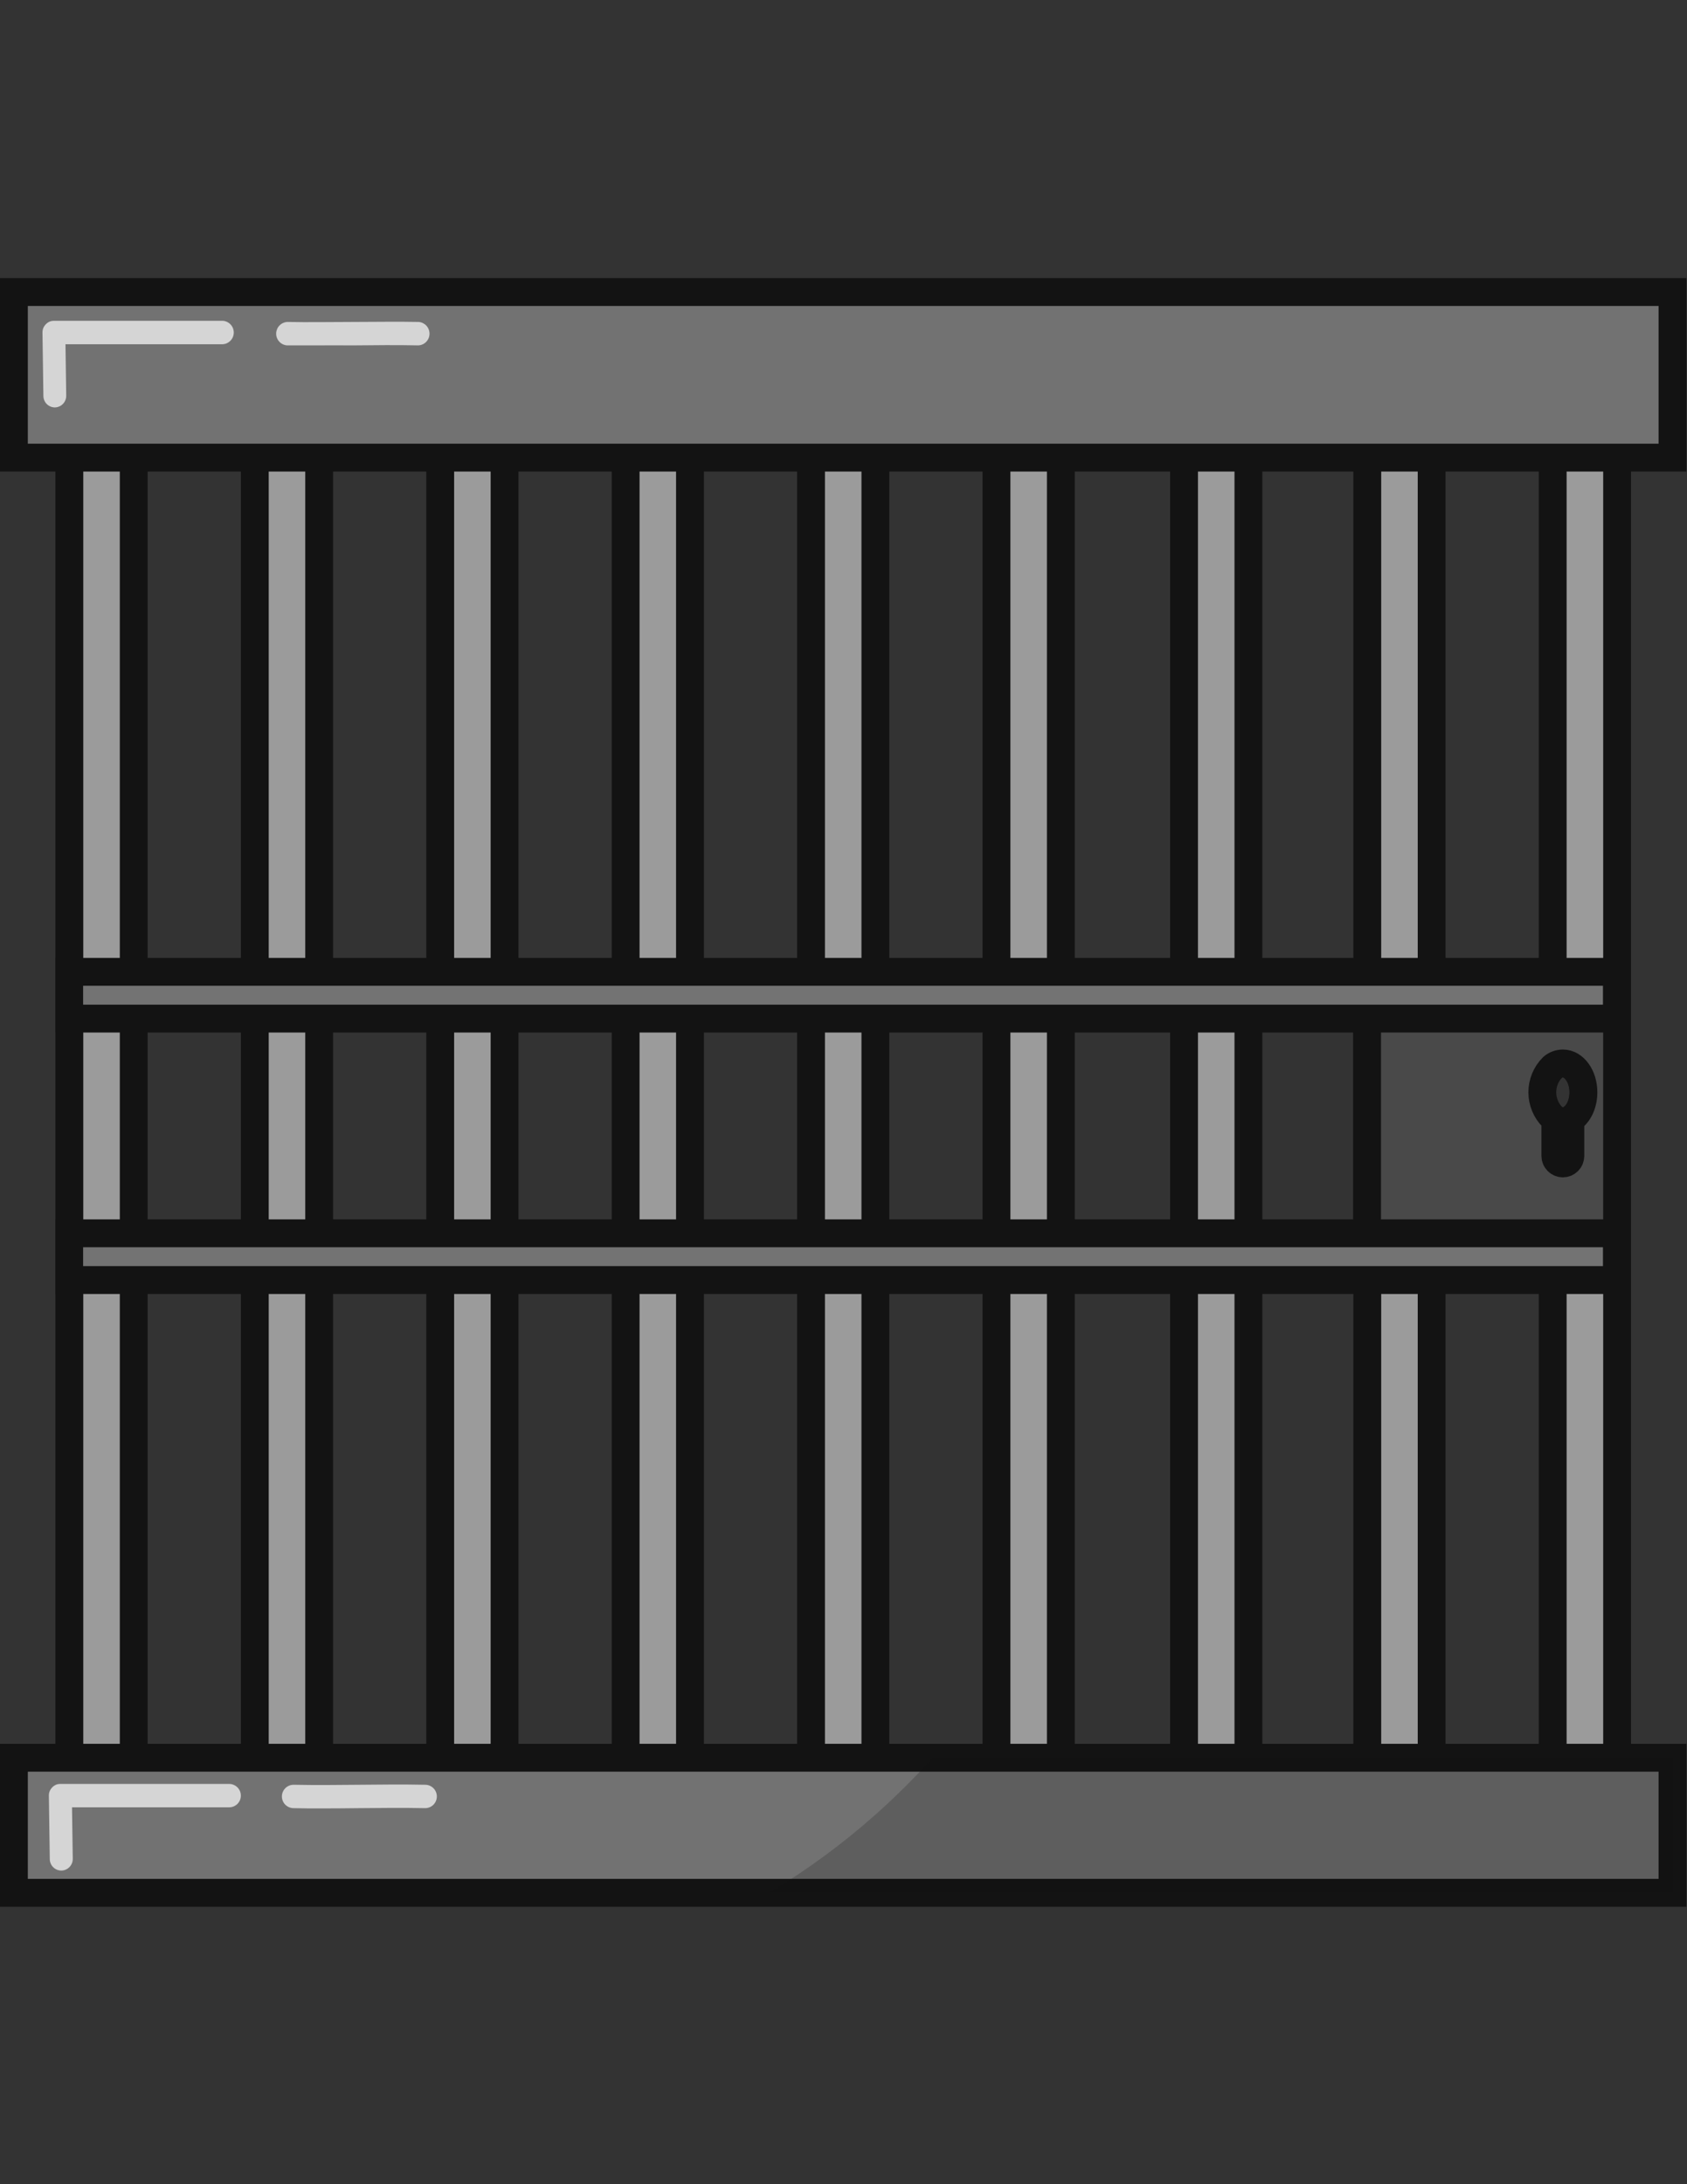 <svg xmlns="http://www.w3.org/2000/svg" xmlns:xlink="http://www.w3.org/1999/xlink" width="816" zoomAndPan="magnify" viewBox="0 0 612 792" height="1056" preserveAspectRatio="xMidYMid meet" version="1.0"><rect x="0" y="0" width="612" height="792" fill="#333333" stroke="none"/><defs><filter x="0%" y="0%" width="100%" height="100%" id="1ac812a8b9"><feColorMatrix values="0 0 0 0 1 0 0 0 0 1 0 0 0 0 1 0 0 0 1 0" color-interpolation-filters="sRGB"/></filter><clipPath id="f95fbed703"><path d="M 420 100.57 L 612 100.57 L 612 691.57 L 420 691.57 Z M 420 100.57 " clip-rule="nonzero"/></clipPath><clipPath id="838fbd43f7"><path d="M 0 100.57 L 612 100.57 L 612 171 L 0 171 Z M 0 100.57 " clip-rule="nonzero"/></clipPath><clipPath id="f5f75be0f7"><path d="M 0 632 L 612 632 L 612 691.57 L 0 691.57 Z M 0 632 " clip-rule="nonzero"/></clipPath><mask id="0d18580564"><g filter="url(#1ac812a8b9)"><rect x="-61.2" width="734.4" fill="#000000" y="-79.2" height="950.4" fill-opacity="0.3"/></g></mask><clipPath id="781d7c6ad5"><path d="M 2 97 L 564 97 L 564 114.641 L 2 114.641 Z M 2 97 " clip-rule="nonzero"/></clipPath><clipPath id="ca9642c025"><rect x="0" width="566" y="0" height="115"/></clipPath><mask id="0318de470b"><g filter="url(#1ac812a8b9)"><rect x="-61.2" width="734.4" fill="#000000" y="-79.2" height="950.4" fill-opacity="0.7"/></g></mask><clipPath id="759adae759"><rect x="0" width="145" y="0" height="35"/></clipPath><mask id="e2f8d6d156"><g filter="url(#1ac812a8b9)"><rect x="-61.2" width="734.4" fill="#000000" y="-79.2" height="950.4" fill-opacity="0.7"/></g></mask><clipPath id="49edd7c5a8"><path d="M 0.039 0.32 L 71 0.32 L 71 32.48 L 0.039 32.48 Z M 0.039 0.32 " clip-rule="nonzero"/></clipPath><clipPath id="0197900076"><rect x="0" width="143" y="0" height="33"/></clipPath></defs><path fill="#9b9b9b" d="M 586.809 130.102 L 586.809 669.453 L 563.438 669.453 L 563.438 405.156 C 563.742 405.395 564.066 405.605 564.406 405.789 L 564.406 419.148 C 564.406 419.508 564.473 419.855 564.613 420.191 C 564.75 420.523 564.949 420.816 565.203 421.074 C 565.457 421.328 565.75 421.523 566.086 421.664 C 566.418 421.801 566.766 421.871 567.125 421.871 C 567.488 421.871 567.836 421.801 568.168 421.664 C 568.5 421.523 568.797 421.328 569.051 421.074 C 569.305 420.816 569.504 420.523 569.641 420.191 C 569.777 419.855 569.848 419.508 569.848 419.148 L 569.848 405.789 C 572.617 404.27 574.59 400.496 574.59 396.07 C 574.59 390.309 571.25 385.617 567.125 385.617 C 565.734 385.637 564.504 386.094 563.438 386.988 L 563.438 130.102 Z M 586.809 130.102 " fill-opacity="1" fill-rule="nonzero"/><path fill="#9b9b9b" d="M 496.16 130.102 L 519.516 130.102 L 519.516 669.422 L 496.16 669.422 Z M 496.16 130.102 " fill-opacity="1" fill-rule="nonzero"/><path fill="#9b9b9b" d="M 429.668 130.102 L 453.023 130.102 L 453.023 669.422 L 429.668 669.422 Z M 429.668 130.102 " fill-opacity="1" fill-rule="nonzero"/><path fill="#9b9b9b" d="M 361.609 130.102 L 384.961 130.102 L 384.961 669.422 L 361.609 669.422 Z M 361.609 130.102 " fill-opacity="1" fill-rule="nonzero"/><path fill="#9b9b9b" d="M 294.312 130.102 L 317.668 130.102 L 317.668 669.422 L 294.312 669.422 Z M 294.312 130.102 " fill-opacity="1" fill-rule="nonzero"/><path fill="#9b9b9b" d="M 227.039 130.102 L 250.391 130.102 L 250.391 669.422 L 227.039 669.422 Z M 227.039 130.102 " fill-opacity="1" fill-rule="nonzero"/><path fill="#9b9b9b" d="M 159.762 130.102 L 183.117 130.102 L 183.117 669.422 L 159.762 669.422 Z M 159.762 130.102 " fill-opacity="1" fill-rule="nonzero"/><path fill="#9b9b9b" d="M 92.484 130.102 L 115.84 130.102 L 115.84 669.422 L 92.484 669.422 Z M 92.484 130.102 " fill-opacity="1" fill-rule="nonzero"/><path fill="#9b9b9b" d="M 25.191 130.102 L 48.547 130.102 L 48.547 669.422 L 25.191 669.422 Z M 25.191 130.102 " fill-opacity="1" fill-rule="nonzero"/><g clip-path="url(#f95fbed703)"><path stroke-linecap="butt" transform="matrix(1.669, 0, 0, 1.67, -111.349, -21.385)" fill="none" stroke-linejoin="miter" d="M 418.21 90.72 L 418.21 413.719 L 404.21 413.719 L 404.21 255.441 C 404.393 255.584 404.587 255.71 404.79 255.82 L 404.79 263.82 C 404.79 264.036 404.83 264.244 404.914 264.445 C 404.996 264.644 405.116 264.819 405.268 264.974 C 405.42 265.126 405.595 265.243 405.797 265.327 C 405.995 265.409 406.204 265.451 406.419 265.451 C 406.637 265.451 406.845 265.409 407.044 265.327 C 407.243 265.243 407.42 265.126 407.573 264.974 C 407.725 264.819 407.844 264.644 407.926 264.445 C 408.008 264.244 408.05 264.036 408.05 263.82 L 408.05 255.82 C 409.709 254.91 410.891 252.65 410.891 250 C 410.891 246.549 408.89 243.74 406.419 243.74 C 405.586 243.751 404.849 244.025 404.21 244.561 L 404.21 90.72 Z M 418.21 90.72 " stroke="#131313" stroke-width="6.05" stroke-opacity="1" stroke-miterlimit="10"/></g><path stroke-linecap="butt" transform="matrix(1.669, 0, 0, 1.67, -111.349, -21.385)" fill="none" stroke-linejoin="miter" d="M 363.91 90.72 L 377.9 90.72 L 377.9 413.7 L 363.91 413.7 Z M 363.91 90.72 " stroke="#131313" stroke-width="6.05" stroke-opacity="1" stroke-miterlimit="10"/><path stroke-linecap="butt" transform="matrix(1.669, 0, 0, 1.67, -111.349, -21.385)" fill="none" stroke-linejoin="miter" d="M 324.08 90.72 L 338.07 90.72 L 338.07 413.7 L 324.08 413.7 Z M 324.08 90.72 " stroke="#131313" stroke-width="6.05" stroke-opacity="1" stroke-miterlimit="10"/><path stroke-linecap="butt" transform="matrix(1.669, 0, 0, 1.67, -111.349, -21.385)" fill="none" stroke-linejoin="miter" d="M 283.311 90.72 L 297.299 90.72 L 297.299 413.7 L 283.311 413.7 Z M 283.311 90.72 " stroke="#131313" stroke-width="6.05" stroke-opacity="1" stroke-miterlimit="10"/><path stroke-linecap="butt" transform="matrix(1.669, 0, 0, 1.67, -111.349, -21.385)" fill="none" stroke-linejoin="miter" d="M 242.999 90.72 L 256.989 90.72 L 256.989 413.7 L 242.999 413.7 Z M 242.999 90.72 " stroke="#131313" stroke-width="6.05" stroke-opacity="1" stroke-miterlimit="10"/><path stroke-linecap="butt" transform="matrix(1.669, 0, 0, 1.67, -111.349, -21.385)" fill="none" stroke-linejoin="miter" d="M 202.701 90.72 L 216.689 90.72 L 216.689 413.7 L 202.701 413.7 Z M 202.701 90.72 " stroke="#131313" stroke-width="6.05" stroke-opacity="1" stroke-miterlimit="10"/><path stroke-linecap="butt" transform="matrix(1.669, 0, 0, 1.67, -111.349, -21.385)" fill="none" stroke-linejoin="miter" d="M 162.4 90.72 L 176.391 90.72 L 176.391 413.7 L 162.4 413.7 Z M 162.4 90.72 " stroke="#131313" stroke-width="6.05" stroke-opacity="1" stroke-miterlimit="10"/><path stroke-linecap="butt" transform="matrix(1.669, 0, 0, 1.67, -111.349, -21.385)" fill="none" stroke-linejoin="miter" d="M 122.1 90.72 L 136.09 90.72 L 136.09 413.7 L 122.1 413.7 Z M 122.1 90.72 " stroke="#131313" stroke-width="6.05" stroke-opacity="1" stroke-miterlimit="10"/><path stroke-linecap="butt" transform="matrix(1.669, 0, 0, 1.67, -111.349, -21.385)" fill="none" stroke-linejoin="miter" d="M 81.79 90.72 L 95.781 90.72 L 95.781 413.7 L 81.79 413.7 Z M 81.79 90.72 " stroke="#131313" stroke-width="6.05" stroke-opacity="1" stroke-miterlimit="10"/><path fill="#9b9b9b" d="M 496.094 359.336 L 496.094 456.938 L 586.793 456.938 L 586.793 359.336 Z M 569.848 405.738 L 569.848 419.098 C 569.848 419.457 569.777 419.805 569.641 420.141 C 569.504 420.473 569.305 420.766 569.051 421.023 C 568.797 421.277 568.5 421.473 568.168 421.613 C 567.836 421.75 567.488 421.82 567.125 421.82 C 566.766 421.82 566.418 421.75 566.086 421.613 C 565.75 421.473 565.457 421.277 565.203 421.023 C 564.949 420.766 564.75 420.473 564.613 420.141 C 564.473 419.805 564.406 419.457 564.406 419.098 L 564.406 405.738 C 564.066 405.555 563.742 405.344 563.438 405.105 C 562.84 404.508 562.305 403.859 561.836 403.16 C 561.367 402.457 560.969 401.719 560.648 400.938 C 560.324 400.16 560.078 399.355 559.914 398.527 C 559.75 397.699 559.668 396.863 559.668 396.02 C 559.668 395.176 559.75 394.34 559.914 393.512 C 560.078 392.688 560.324 391.883 560.648 391.102 C 560.969 390.324 561.367 389.582 561.836 388.883 C 562.305 388.18 562.84 387.531 563.438 386.938 C 564.504 386.043 565.734 385.59 567.125 385.566 C 571.25 385.566 574.59 390.262 574.59 396.02 C 574.59 400.496 572.617 404.27 569.848 405.789 Z M 569.848 405.738 " fill-opacity="1" fill-rule="nonzero"/><path stroke-linecap="butt" transform="matrix(1.669, 0, 0, 1.67, -111.349, -21.385)" fill-opacity="0.6" fill="#131313" fill-rule="nonzero" stroke-linejoin="miter" d="M 363.87 228.001 L 363.87 286.451 L 418.201 286.451 L 418.201 228.001 Z M 408.05 255.789 L 408.05 263.79 C 408.05 264.005 408.008 264.213 407.926 264.415 C 407.844 264.613 407.725 264.789 407.573 264.943 C 407.42 265.095 407.243 265.212 407.044 265.296 C 406.845 265.378 406.637 265.42 406.419 265.42 C 406.204 265.42 405.995 265.378 405.797 265.296 C 405.595 265.212 405.42 265.095 405.268 264.943 C 405.116 264.789 404.996 264.613 404.914 264.415 C 404.83 264.213 404.79 264.005 404.79 263.79 L 404.79 255.789 C 404.587 255.68 404.393 255.553 404.21 255.41 C 403.852 255.053 403.532 254.664 403.251 254.246 C 402.97 253.824 402.731 253.382 402.539 252.914 C 402.345 252.449 402.198 251.967 402.1 251.471 C 402.001 250.975 401.952 250.475 401.952 249.969 C 401.952 249.464 402.001 248.963 402.1 248.467 C 402.198 247.974 402.345 247.492 402.539 247.024 C 402.731 246.559 402.97 246.114 403.251 245.695 C 403.532 245.274 403.852 244.886 404.21 244.53 C 404.849 243.995 405.586 243.723 406.419 243.709 C 408.89 243.709 410.891 246.521 410.891 249.969 C 410.891 252.65 409.709 254.91 408.05 255.82 Z M 408.05 255.789 " stroke="#131313" stroke-width="6.05" stroke-opacity="1" stroke-miterlimit="10"/><path fill="#131313" d="M 606.926 105.871 L 606.926 165.984 L 396.148 165.984 C 401.719 160.516 406.762 154.598 411.277 148.23 C 415.797 141.863 419.719 135.145 423.043 128.082 C 426.371 120.953 429.016 113.578 430.973 105.957 Z M 606.926 105.871 " fill-opacity="0.2" fill-rule="nonzero"/><path fill="#9b9b9b" d="M 5.074 105.871 L 606.91 105.871 L 606.91 165.918 L 5.074 165.918 Z M 5.074 105.871 " fill-opacity="1" fill-rule="nonzero"/><path fill="#131313" d="M 5.074 105.871 L 606.91 105.871 L 606.91 165.918 L 5.074 165.918 Z M 5.074 105.871 " fill-opacity="0.3" fill-rule="nonzero"/><g clip-path="url(#838fbd43f7)"><path stroke-linecap="butt" transform="matrix(1.669, 0, 0, 1.67, -111.349, -21.385)" fill="none" stroke-linejoin="miter" d="M 69.74 76.209 L 430.251 76.209 L 430.251 112.169 L 69.74 112.169 Z M 69.74 76.209 " stroke="#131313" stroke-width="6.05" stroke-opacity="1" stroke-miterlimit="10"/></g><path fill="#9b9b9b" d="M 5.074 637.293 L 606.91 637.293 L 606.91 686.27 L 5.074 686.27 Z M 5.074 637.293 " fill-opacity="1" fill-rule="nonzero"/><path fill="#131313" d="M 5.074 637.293 L 606.91 637.293 L 606.91 686.27 L 5.074 686.27 Z M 5.074 637.293 " fill-opacity="0.3" fill-rule="nonzero"/><g clip-path="url(#f5f75be0f7)"><path stroke-linecap="butt" transform="matrix(1.669, 0, 0, 1.67, -111.349, -21.385)" fill="none" stroke-linejoin="miter" d="M 69.74 394.46 L 430.251 394.46 L 430.251 423.79 L 69.74 423.79 Z M 69.74 394.46 " stroke="#131313" stroke-width="6.05" stroke-opacity="1" stroke-miterlimit="10"/></g><path fill="#131313" d="M 606.926 637.293 L 606.926 686.27 L 279.105 686.27 C 292.859 678.008 305.73 668.547 317.719 657.883 C 324.984 651.422 331.867 644.574 338.371 637.344 Z M 606.926 637.293 " fill-opacity="0.2" fill-rule="nonzero"/><path fill="#9b9b9b" d="M 25.141 352.355 L 586.727 352.355 L 586.727 369.305 L 25.141 369.305 Z M 25.141 352.355 " fill-opacity="1" fill-rule="nonzero"/><path fill="#9b9b9b" d="M 25.141 447.152 L 586.727 447.152 L 586.727 464.098 L 25.141 464.098 Z M 25.141 447.152 " fill-opacity="1" fill-rule="nonzero"/><g mask="url(#0d18580564)"><g transform="matrix(1, 0, 0, 1, 23, 350)"><g clip-path="url(#ca9642c025)"><path fill="#131313" d="M 2.141 2.355 L 563.727 2.355 L 563.727 19.305 L 2.141 19.305 Z M 2.141 2.355 " fill-opacity="1" fill-rule="nonzero"/><g clip-path="url(#781d7c6ad5)"><path fill="#131313" d="M 2.141 97.152 L 563.727 97.152 L 563.727 114.098 L 2.141 114.098 Z M 2.141 97.152 " fill-opacity="1" fill-rule="nonzero"/></g></g></g></g><path stroke-linecap="butt" transform="matrix(1.669, 0, 0, 1.67, -111.349, -21.385)" fill="none" stroke-linejoin="miter" d="M 81.76 223.82 L 418.161 223.82 L 418.161 233.971 L 81.76 233.971 Z M 81.76 223.82 " stroke="#131313" stroke-width="6.05" stroke-opacity="1" stroke-miterlimit="10"/><path stroke-linecap="butt" transform="matrix(1.669, 0, 0, 1.67, -111.349, -21.385)" fill="none" stroke-linejoin="miter" d="M 81.76 280.591 L 418.161 280.591 L 418.161 290.739 L 81.76 290.739 Z M 81.76 280.591 " stroke="#131313" stroke-width="6.05" stroke-opacity="1" stroke-miterlimit="10"/><g mask="url(#0318de470b)"><g transform="matrix(1, 0, 0, 1, 13, 115)"><g clip-path="url(#759adae759)"><path fill="#ffffff" d="M 6.883 32.734 C 6.609 32.73 6.34 32.703 6.074 32.648 C 5.805 32.594 5.547 32.512 5.297 32.406 C 5.043 32.301 4.805 32.172 4.578 32.02 C 4.355 31.867 4.145 31.695 3.953 31.5 C 3.762 31.305 3.59 31.098 3.438 30.867 C 3.289 30.641 3.16 30.402 3.059 30.148 C 2.953 29.898 2.875 29.637 2.82 29.371 C 2.77 29.102 2.742 28.832 2.742 28.559 L 2.41 5.633 C 2.387 4.453 2.789 3.441 3.609 2.594 C 4.41 1.754 5.391 1.332 6.547 1.324 L 67.816 1.324 C 68.355 1.359 68.871 1.492 69.359 1.723 C 69.852 1.953 70.281 2.266 70.652 2.66 C 71.023 3.055 71.309 3.504 71.508 4.008 C 71.707 4.512 71.805 5.035 71.805 5.574 C 71.805 6.117 71.707 6.641 71.508 7.141 C 71.309 7.645 71.023 8.094 70.652 8.488 C 70.281 8.883 69.852 9.199 69.359 9.43 C 68.871 9.66 68.355 9.789 67.816 9.824 L 10.754 9.824 L 11.023 28.426 C 11.027 28.703 11.008 28.977 10.961 29.246 C 10.914 29.52 10.84 29.785 10.742 30.039 C 10.645 30.297 10.52 30.543 10.375 30.777 C 10.227 31.008 10.059 31.227 9.867 31.426 C 9.676 31.625 9.469 31.805 9.246 31.965 C 9.02 32.125 8.781 32.258 8.531 32.371 C 8.277 32.484 8.02 32.57 7.75 32.633 C 7.48 32.691 7.207 32.727 6.934 32.734 Z M 6.883 32.734 " fill-opacity="1" fill-rule="nonzero"/><path fill="#ffffff" d="M 101.152 10.242 C 97.812 10.242 94.391 10.242 91.137 10.242 C 90.598 10.203 90.082 10.066 89.594 9.832 C 89.105 9.598 88.68 9.277 88.312 8.879 C 87.945 8.48 87.664 8.031 87.469 7.523 C 87.273 7.02 87.18 6.496 87.184 5.953 C 87.191 5.41 87.297 4.891 87.5 4.387 C 87.703 3.887 87.992 3.438 88.367 3.047 C 88.742 2.656 89.176 2.348 89.672 2.125 C 90.164 1.898 90.68 1.77 91.219 1.742 C 98.984 1.91 107.078 1.742 114.926 1.742 C 122.773 1.742 130.969 1.574 138.863 1.742 C 139.406 1.781 139.918 1.918 140.406 2.152 C 140.895 2.391 141.324 2.707 141.691 3.105 C 142.059 3.504 142.34 3.953 142.531 4.461 C 142.727 4.965 142.82 5.488 142.816 6.031 C 142.812 6.574 142.707 7.094 142.504 7.598 C 142.297 8.098 142.008 8.547 141.633 8.938 C 141.258 9.328 140.824 9.637 140.332 9.863 C 139.84 10.086 139.324 10.215 138.781 10.242 C 131.02 10.074 122.922 10.16 115.094 10.242 C 110.453 10.191 105.793 10.242 101.152 10.242 Z M 101.152 10.242 " fill-opacity="1" fill-rule="nonzero"/></g></g></g><g mask="url(#e2f8d6d156)"><g transform="matrix(1, 0, 0, 1, 17, 646)"><g clip-path="url(#0197900076)"><g clip-path="url(#49edd7c5a8)"><path fill="#ffffff" d="M 5.203 32.27 C 4.93 32.27 4.66 32.242 4.395 32.184 C 4.125 32.129 3.867 32.051 3.617 31.945 C 3.363 31.84 3.125 31.707 2.898 31.555 C 2.676 31.402 2.465 31.23 2.273 31.035 C 2.082 30.844 1.91 30.633 1.758 30.406 C 1.609 30.18 1.48 29.938 1.379 29.688 C 1.273 29.434 1.195 29.176 1.141 28.906 C 1.09 28.641 1.062 28.371 1.062 28.098 L 0.73 5.172 C 0.707 3.992 1.109 2.977 1.93 2.133 C 2.727 1.281 3.707 0.859 4.867 0.863 L 66.137 0.863 C 66.414 0.863 66.691 0.891 66.965 0.941 C 67.234 0.996 67.5 1.078 67.758 1.184 C 68.016 1.293 68.262 1.422 68.492 1.578 C 68.723 1.73 68.938 1.906 69.133 2.105 C 69.332 2.301 69.508 2.516 69.66 2.746 C 69.816 2.977 69.945 3.223 70.055 3.48 C 70.16 3.738 70.242 4.004 70.293 4.277 C 70.348 4.547 70.375 4.824 70.375 5.102 C 70.375 5.383 70.348 5.656 70.293 5.93 C 70.242 6.203 70.16 6.469 70.055 6.727 C 69.945 6.984 69.816 7.227 69.66 7.461 C 69.508 7.691 69.332 7.906 69.133 8.102 C 68.938 8.301 68.723 8.477 68.492 8.629 C 68.262 8.785 68.016 8.914 67.758 9.023 C 67.5 9.129 67.234 9.207 66.965 9.262 C 66.691 9.316 66.414 9.344 66.137 9.344 L 9.125 9.344 L 9.395 27.965 C 9.398 28.238 9.379 28.512 9.332 28.785 C 9.285 29.055 9.211 29.32 9.113 29.578 C 9.016 29.836 8.891 30.078 8.742 30.312 C 8.598 30.547 8.43 30.762 8.238 30.961 C 8.047 31.164 7.84 31.344 7.617 31.5 C 7.391 31.66 7.152 31.797 6.902 31.906 C 6.648 32.02 6.387 32.105 6.121 32.168 C 5.852 32.23 5.578 32.266 5.305 32.27 Z M 5.203 32.27 " fill-opacity="1" fill-rule="nonzero"/></g><path fill="#ffffff" d="M 99.523 9.746 C 96.184 9.746 92.762 9.746 89.508 9.645 C 89.23 9.645 88.953 9.617 88.68 9.562 C 88.406 9.508 88.141 9.43 87.883 9.324 C 87.629 9.215 87.383 9.086 87.152 8.93 C 86.922 8.777 86.707 8.602 86.508 8.402 C 86.312 8.207 86.137 7.992 85.98 7.762 C 85.828 7.527 85.695 7.285 85.59 7.027 C 85.484 6.77 85.402 6.504 85.348 6.23 C 85.293 5.957 85.266 5.684 85.266 5.402 C 85.266 5.125 85.293 4.848 85.348 4.578 C 85.402 4.305 85.484 4.039 85.59 3.781 C 85.695 3.523 85.828 3.277 85.98 3.047 C 86.137 2.816 86.312 2.602 86.508 2.406 C 86.707 2.207 86.922 2.031 87.152 1.879 C 87.383 1.723 87.629 1.594 87.883 1.484 C 88.141 1.379 88.406 1.297 88.68 1.242 C 88.953 1.191 89.23 1.164 89.508 1.164 L 89.59 1.164 C 97.352 1.328 105.449 1.246 113.281 1.164 C 121.109 1.078 129.34 0.996 137.234 1.164 C 137.516 1.164 137.789 1.191 138.062 1.242 C 138.336 1.297 138.602 1.379 138.859 1.484 C 139.117 1.594 139.359 1.723 139.59 1.879 C 139.824 2.031 140.035 2.207 140.234 2.406 C 140.43 2.602 140.605 2.816 140.762 3.047 C 140.914 3.277 141.047 3.523 141.152 3.781 C 141.258 4.039 141.34 4.305 141.395 4.578 C 141.449 4.848 141.477 5.125 141.477 5.402 C 141.477 5.684 141.449 5.957 141.395 6.23 C 141.34 6.504 141.258 6.77 141.152 7.027 C 141.047 7.285 140.914 7.527 140.762 7.762 C 140.605 7.992 140.43 8.207 140.234 8.402 C 140.035 8.602 139.824 8.777 139.59 8.93 C 139.359 9.086 139.117 9.215 138.859 9.324 C 138.602 9.43 138.336 9.508 138.062 9.562 C 137.789 9.617 137.516 9.645 137.234 9.645 L 137.086 9.645 C 129.324 9.477 121.227 9.562 113.379 9.645 C 108.824 9.695 104.164 9.746 99.523 9.746 Z M 99.523 9.746 " fill-opacity="1" fill-rule="nonzero"/></g></g></g></svg>